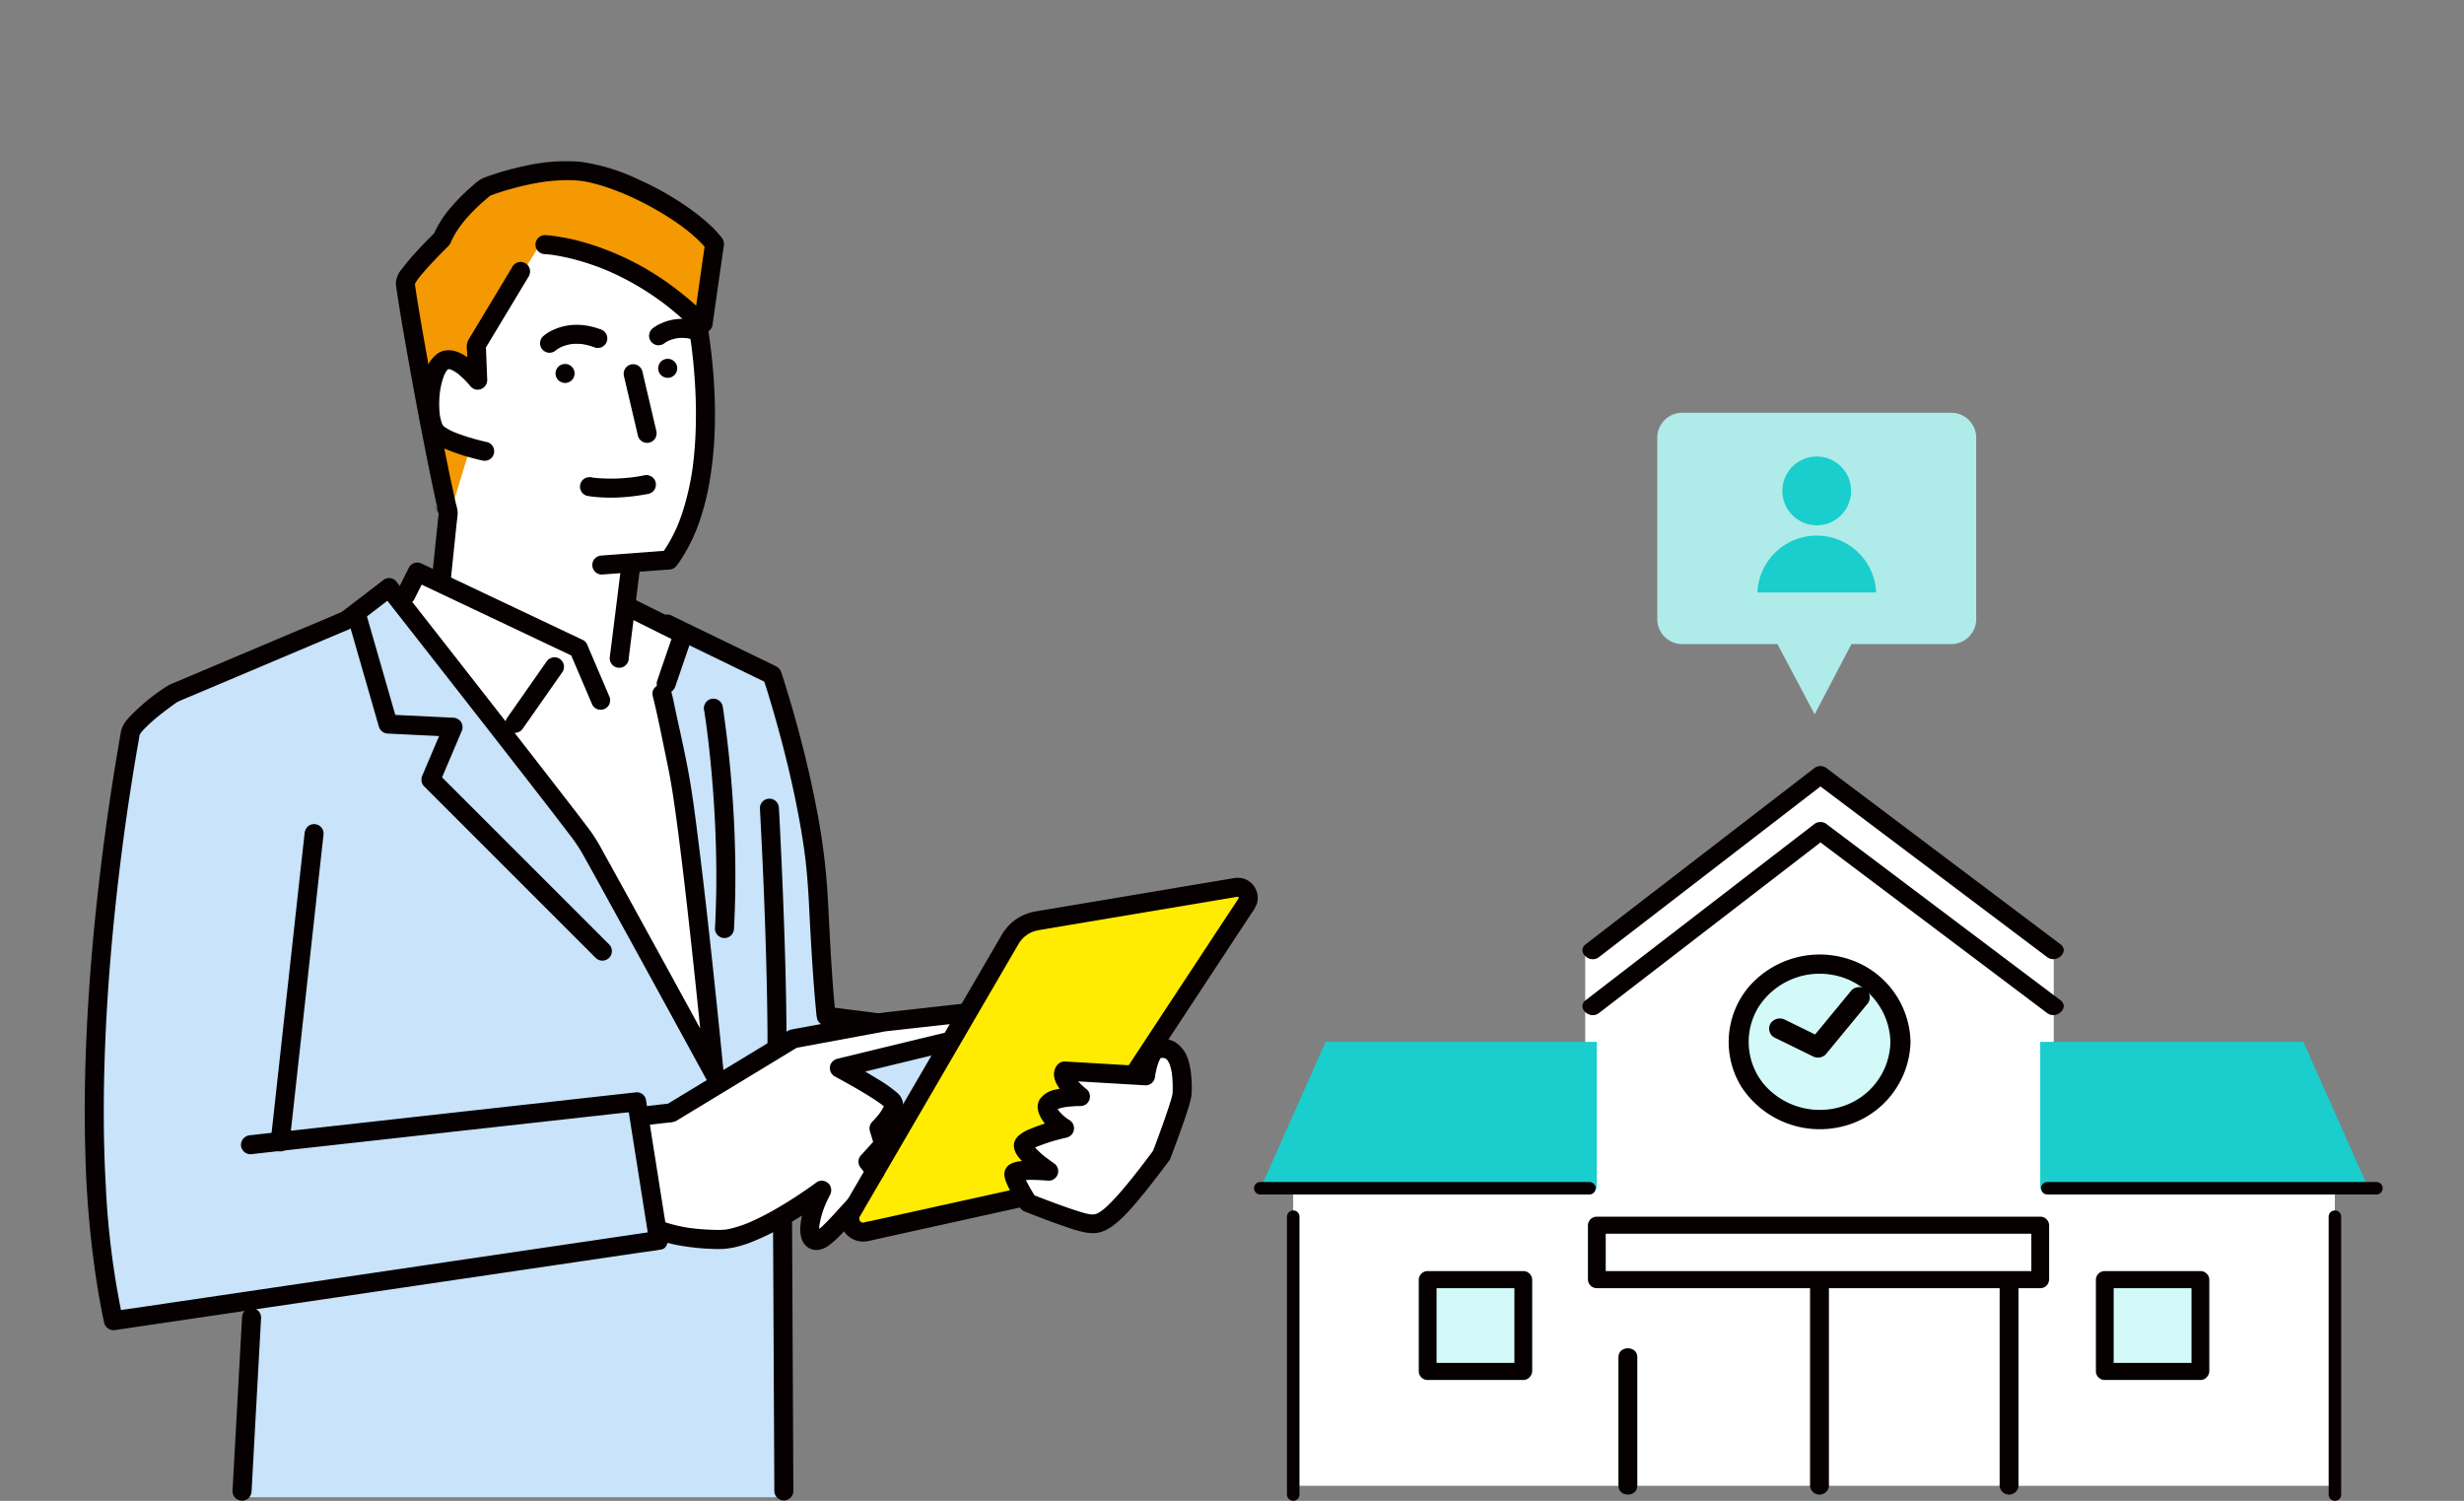 <svg xmlns="http://www.w3.org/2000/svg" xmlns:xlink="http://www.w3.org/1999/xlink" width="394" height="240" viewBox="0 0 394 240">
  <rect x="0" y="0" width="394" height="240" fill="#808080" stroke="none"/>
  <defs>
    <clipPath id="clip-path">
      <rect id="長方形_567" data-name="長方形 567" width="394" height="240" transform="translate(1028 4205)" fill="rgba(168,67,67,0.11)"/>
    </clipPath>
    <clipPath id="clip-path-2">
      <rect id="長方形_394" data-name="長方形 394" width="187.586" height="214.216" fill="none"/>
    </clipPath>
  </defs>
  <g id="flow-step04" transform="translate(-1028 -4205)" clip-path="url(#clip-path)">
    <g id="illust04">
      <g id="グループ_2400" data-name="グループ 2400" transform="translate(0 -16)">
        <g id="グループ_2080" data-name="グループ 2080" transform="translate(1229.521 4343.5)">
          <rect id="長方形_122" data-name="長方形 122" width="166.561" height="53.432" transform="translate(5.264 61.665)" fill="#fff"/>
          <path id="パス_694" data-name="パス 694" d="M-211.571-1662.844h-74.924v-49.913l37.462-27.183,37.462,27.183Z" transform="translate(338.452 1741.364)" fill="#fff"/>
          <g id="グループ_439" data-name="グループ 439" transform="translate(74.895 30.136)">
            <g id="グループ_437" data-name="グループ 437" transform="translate(0 0)">
              <ellipse id="楕円形_35" data-name="楕円形 35" cx="12.948" cy="12.434" rx="12.948" ry="12.434" transform="translate(1.577 1.536)" fill="#d3faf8"/>
              <path id="パス_695" data-name="パス 695" d="M-244.892-1705.454a11.035,11.035,0,0,1-7.448,10.235,11.779,11.779,0,0,1-12.706-3.372,10.629,10.629,0,0,1-.92-12.453,11.605,11.605,0,0,1,11.786-5.126,11.154,11.154,0,0,1,9.287,10.716c.028,1.986,3.246,1.992,3.218,0a14.212,14.212,0,0,0-9.488-13.1,15.02,15.02,0,0,0-16.265,4.178,13.673,13.673,0,0,0-1.316,16.071,14.97,14.97,0,0,0,15.246,6.576,14.283,14.283,0,0,0,11.823-13.725C-241.646-1707.443-244.863-1707.444-244.892-1705.454Z" transform="translate(270.757 1719.423)" fill="#060000"/>
            </g>
            <g id="グループ_438" data-name="グループ 438" transform="translate(6.475 5.213)">
              <path id="パス_696" data-name="パス 696" d="M-265.48-1707.641l6.115,2.993a1.788,1.788,0,0,0,2.068-.255l6.595-8a1.643,1.643,0,0,0,0-2.318,1.77,1.77,0,0,0-2.415,0l-6.593,8,2.068-.256-6.114-2.994a1.79,1.79,0,0,0-2.336.588,1.62,1.62,0,0,0,.612,2.242Z" transform="translate(266.314 1715.699)" fill="#060000"/>
            </g>
          </g>
          <g id="グループ_441" data-name="グループ 441" transform="translate(0 44.106)">
            <path id="パス_697" data-name="パス 697" d="M-311.694-1709.442l-10.451,23.514h53.816v-23.514Z" transform="translate(322.144 1709.442)" fill="#19cecd"/>
          </g>
          <g id="グループ_443" data-name="グループ 443" transform="translate(124.718 44.106)">
            <path id="パス_699" data-name="パス 699" d="M-194.491-1709.442l10.451,23.514h-52.532v-23.514Z" transform="translate(236.572 1709.442)" fill="#19cecd"/>
          </g>
          <g id="グループ_445" data-name="グループ 445" transform="translate(51.517)">
            <path id="パス_702" data-name="パス 702" d="M-284.146-1710.413l31.94-24.607,4.527-3.487h-2.135l32.715,24.631,4.6,3.464c1.511,1.138,3.663-.9,2.134-2.05l-32.714-24.631-4.6-3.462a1.621,1.621,0,0,0-2.135,0l-31.94,24.606-4.525,3.487c-1.516,1.167.633,3.208,2.134,2.05Z" transform="translate(286.797 1740.957)" fill="#060000"/>
          </g>
          <g id="グループ_446" data-name="グループ 446" transform="translate(51.517 8.948)">
            <path id="パス_703" data-name="パス 703" d="M-284.146-1704.019l31.94-24.607,4.527-3.488h-2.135l32.715,24.631,4.6,3.464c1.511,1.137,3.663-.9,2.134-2.05l-32.714-24.631-4.6-3.463a1.625,1.625,0,0,0-2.135,0l-31.94,24.607-4.525,3.487c-1.516,1.167.633,3.206,2.134,2.05Z" transform="translate(286.797 1734.563)" fill="#060000"/>
          </g>
          <g id="グループ_448" data-name="グループ 448" transform="translate(52.393 72.057)">
            <rect id="長方形_123" data-name="長方形 123" width="70.902" height="8.703" transform="translate(1.423 1.365)" fill="#fff"/>
            <g id="グループ_447" data-name="グループ 447">
              <path id="パス_704" data-name="パス 704" d="M-213.872-1680.768h-70.9l1.423,1.365v-8.7l-1.423,1.365h70.9l-1.423-1.365v8.7a1.427,1.427,0,0,0,2.845,0v-8.7a1.415,1.415,0,0,0-1.422-1.366h-70.9a1.416,1.416,0,0,0-1.422,1.366v8.7a1.416,1.416,0,0,0,1.422,1.366h70.9A1.366,1.366,0,1,0-213.872-1680.768Z" transform="translate(286.196 1689.47)" fill="#060000"/>
            </g>
          </g>
          <g id="グループ_449" data-name="グループ 449" transform="translate(57.272 93.104)">
            <path id="パス_705" data-name="パス 705" d="M-282.848-1677.406v20.594c0,1.865,3.018,1.869,3.018,0v-20.594c0-1.864-3.018-1.867-3.018,0Z" transform="translate(282.848 1678.806)" fill="#060000"/>
          </g>
          <g id="グループ_450" data-name="グループ 450" transform="translate(118.226 81.438)">
            <path id="パス_706" data-name="パス 706" d="M-241.026-1681.072v31.668a1.52,1.52,0,1,0,3.018,0v-31.668a1.519,1.519,0,1,0-3.018,0Z" transform="translate(241.026 1682.766)" fill="#060000"/>
          </g>
          <g id="グループ_452" data-name="グループ 452" transform="translate(25.344 80.759)">
            <path id="パス_22187" data-name="パス 22187" d="M0,0H15.292V14.684H0Z" transform="translate(1.423 1.366)" fill="#d3faf8"/>
            <g id="グループ_451" data-name="グループ 451">
              <path id="パス_707" data-name="パス 707" d="M-288.04-1668.567h-15.293l1.422,1.366v-14.684l-1.422,1.365h15.293l-1.422-1.365v14.684a1.426,1.426,0,0,0,2.844,0v-14.684a1.415,1.415,0,0,0-1.421-1.366h-15.293a1.417,1.417,0,0,0-1.423,1.366v14.684a1.417,1.417,0,0,0,1.423,1.366h15.293A1.366,1.366,0,1,0-288.04-1668.567Z" transform="translate(304.755 1683.251)" fill="#060000"/>
            </g>
          </g>
          <g id="グループ_454" data-name="グループ 454" transform="translate(133.618 80.759)">
            <rect id="長方形_125" data-name="長方形 125" width="15.292" height="14.684" transform="translate(1.422 1.366)" fill="#d3faf8"/>
            <g id="グループ_453" data-name="グループ 453">
              <path id="パス_708" data-name="パス 708" d="M-213.751-1668.567h-15.292l1.422,1.366v-14.684l-1.422,1.365h15.292l-1.422-1.365v14.684a1.426,1.426,0,0,0,2.845,0v-14.684a1.415,1.415,0,0,0-1.422-1.366h-15.292a1.416,1.416,0,0,0-1.422,1.366v14.684a1.416,1.416,0,0,0,1.422,1.366h15.292A1.366,1.366,0,1,0-213.751-1668.567Z" transform="translate(230.465 1683.251)" fill="#060000"/>
            </g>
          </g>
          <g id="グループ_455" data-name="グループ 455" transform="translate(87.911 81.488)">
            <path id="パス_709" data-name="パス 709" d="M-261.826-1681.034v31.615a1.52,1.52,0,1,0,3.018,0v-31.615a1.52,1.52,0,1,0-3.018,0Z" transform="translate(261.826 1682.731)" fill="#060000"/>
          </g>
          <path id="パス_2113" data-name="パス 2113" d="M-2296.019,2539.448h52.631" transform="translate(2296.019 -2471.938)" fill="none" stroke="#060000" stroke-linecap="round" stroke-width="2"/>
          <path id="パス_2114" data-name="パス 2114" d="M-2296.019,2539.448h52.631" transform="translate(2421.868 -2471.938)" fill="none" stroke="#060000" stroke-linecap="round" stroke-width="2"/>
          <path id="パス_2146" data-name="パス 2146" d="M5.4,60.98v44.441" transform="translate(-0.131 11.076)" fill="none" stroke="#060000" stroke-linecap="round" stroke-width="2"/>
          <path id="パス_2147" data-name="パス 2147" d="M5.4,60.98v44.441" transform="translate(166.439 11.076)" fill="none" stroke="#060000" stroke-linecap="round" stroke-width="2"/>
        </g>
        <g id="グループ_2081" data-name="グループ 2081" transform="translate(0 5)">
          <path id="合体_31" data-name="合体 31" d="M11049.213-3659H11034a4,4,0,0,1-4-4v-29a4,4,0,0,1,4-4h43a4,4,0,0,1,4,4v29a4,4,0,0,1-4,4h-15.951l-5.879,11.229Z" transform="translate(-9737 7978)" fill="#afebe8"/>
          <circle id="楕円形_74" data-name="楕円形 74" cx="5.5" cy="5.5" r="5.5" transform="translate(1313 4289)" fill="#19cecd"/>
          <path id="前面オブジェクトで型抜き_2" data-name="前面オブジェクトで型抜き 2" d="M18.984,9.088H0a9.5,9.5,0,0,1,16.073-6.44,9.448,9.448,0,0,1,2.911,6.439Z" transform="translate(1309.009 4301.652)" fill="#19cecd"/>
        </g>
      </g>
      <g id="グループ_2638" data-name="グループ 2638" transform="translate(1041.552 4230.758)">
        <g id="グループ_2563" data-name="グループ 2563" transform="translate(0 0.002)" clip-path="url(#clip-path-2)">
          <path id="パス_21155" data-name="パス 21155" d="M565.788,191.023l1.921-25.521,6.86-.823s5.763-8.232,6.037-17.014-1.646-22.228-1.646-22.228-9.6-8.507-17.837-10.7-9.6-2.2-9.6-2.2l-16.191,22.228,4.665,24.7-2.2,9.6s19.209,20.856,27.991,21.954" transform="translate(-481.024 -101.123)" fill="#fff"/>
          <path id="パス_21156" data-name="パス 21156" d="M60.414,669.82l-6.586,5.488s-26.07,10.154-28.265,11.8-6.312,5.488-6.312,5.488-6.037,36.772-6.037,59.549,3.293,34.577,3.293,34.577l21.954-2.47L36.54,815.536h86.716l.549-44.181v-14.27l16.465,2.47L151.8,740.071,130.116,738.7l-.549-22.777-7.958-32.381-14.023-5.958-9.577,4.586-2.486,6.563-5.118-9.87-27.234-5.483Z" transform="translate(-11.874 -601.874)" fill="#c8e3fa"/>
          <path id="パス_21157" data-name="パス 21157" d="M1212.009,1199.456l34.685-8.433L1272.946,1146l-1.591-1.432-33.253,5.569-3.818,2.387-24.98,44.709.318,2.228Z" transform="translate(-1086.633 -1028.461)" fill="#ffec00"/>
          <path id="パス_21158" data-name="パス 21158" d="M551.033,691.974l-3.838-21.75,2.924-9.687-8.956-4.387-3.107,15.536-5.118-9.87-25.771-10.967-1.462,5.483,29.061,36.738,20.471,38.018Z" transform="translate(-454.406 -584.827)" fill="#fff"/>
          <path id="パス_21159" data-name="パス 21159" d="M555.269,446.932l3.062-10.061-5.4-2.187Z" transform="translate(-496.847 -390.589)" fill="#f49902"/>
          <path id="パス_21160" data-name="パス 21160" d="M505.271,55.851s1.021-5.833,3.062-5.687,4.958,2.333,4.958,2.333V48.268s9.186-15.6,9.624-16.04,19.394,2.187,25.81,12.54l2.771-12.978s-7.874-8.457-18.664-10.644a29.306,29.306,0,0,0-18.81,2.333l-6.27,7.145-6.562,7.145Z" transform="translate(-450.348 -18.464)" fill="#f49902"/>
          <path id="パス_21161" data-name="パス 21161" d="M868.935,1372.869s8.232,3.018,13.446,1.646,12.074-6.586,12.074-6.586-2.2,7.409-.549,7.135,6.349-4.006,6.349-4.006l6.823-18.222-7.958-5.488,15.916-3.568,3.567-5.763-27.716,4.665-19.209,11.8-6.311,1.1Z" transform="translate(-777.586 -1202.29)" fill="#fff"/>
          <path id="パス_21162" data-name="パス 21162" d="M1488.019,1406.95l-11.251-.549,2.2,3.568s-5.488.549-5.214,2.2a6.477,6.477,0,0,0,1.647,3.019l-5.763,2.47,3.293,4.939s-4.665-1.1-4.391.275,2.744,3.842,2.744,3.842,7.684,4.665,10.154,3.293,10.428-11.251,10.428-11.251l3.019-11.251s-.549-4.39-2.744-4.665-4.116,4.116-4.116,4.116" transform="translate(-1319.557 -1260.52)" fill="#fff"/>
          <path id="パス_21163" data-name="パス 21163" d="M815.232,233.624c.166.813.3,1.635.422,2.456q.111.731.21,1.464l-.054-.4q.443,3.3.645,6.628a77.669,77.669,0,0,1,.072,8.425c-.082,1.688-.228,3.373-.452,5.048l.054-.4a41.469,41.469,0,0,1-1.772,7.8q-.353,1.038-.778,2.048l.153-.364a24,24,0,0,1-2.738,4.883l1.314-.754-3.649.274-5.77.434-1.333.1a1.622,1.622,0,0,0-1.076.446,1.522,1.522,0,0,0,0,2.152,1.5,1.5,0,0,0,1.076.446l2.988-.225,5.381-.4,1.878-.141c.148-.011.3-.021.443-.033l.061,0a1.63,1.63,0,0,0,.768-.208,2,2,0,0,0,.546-.546l.111-.151q.131-.181.258-.364a27.132,27.132,0,0,0,3.173-6.409,39.366,39.366,0,0,0,1.7-6.836,61.315,61.315,0,0,0,.731-7.378c.088-2.209.069-4.421-.033-6.629q-.131-2.831-.443-5.65-.246-2.241-.6-4.47c-.1-.655-.213-1.309-.341-1.959l-.017-.083a1.522,1.522,0,0,0-2.781-.363,1.677,1.677,0,0,0-.153,1.172" transform="translate(-718.877 -208.194)" fill="#060000"/>
          <path id="パス_21164" data-name="パス 21164" d="M849.608,322.125l.222.945.535,2.282.645,2.749.56,2.387c.09.385.174.772.271,1.155l0,.016a1.522,1.522,0,0,0,2.781.363,1.634,1.634,0,0,0,.154-1.172l-.222-.945-.535-2.282-.645-2.749-.56-2.387c-.09-.385-.174-.772-.271-1.155l0-.016a1.522,1.522,0,0,0-2.781-.363,1.633,1.633,0,0,0-.154,1.172" transform="translate(-763.383 -287.717)" fill="#060000"/>
          <path id="パス_21165" data-name="パス 21165" d="M743.7,322.84a1.571,1.571,0,0,0,1.076-.446,1.522,1.522,0,0,0,0-2.152,1.522,1.522,0,0,0-2.152,0,1.522,1.522,0,0,0,0,2.152,1.581,1.581,0,0,0,1.076.446" transform="translate(-666.896 -287.357)" fill="#060000"/>
          <path id="パス_21166" data-name="パス 21166" d="M905.433,314.754a1.571,1.571,0,0,0,1.076-.446,1.522,1.522,0,0,0,0-2.152,1.522,1.522,0,0,0-2.152,0,1.522,1.522,0,0,0,0,2.152,1.581,1.581,0,0,0,1.076.446" transform="translate(-812.218 -280.091)" fill="#060000"/>
          <path id="パス_21167" data-name="パス 21167" d="M781.924,498.275a17.573,17.573,0,0,0,1.994.232,27.48,27.48,0,0,0,4.281-.051,34.239,34.239,0,0,0,3.62-.511,1.537,1.537,0,0,0,.909-.7,1.521,1.521,0,0,0-.546-2.082l-.363-.153a1.533,1.533,0,0,0-.809,0q-.9.178-1.819.3l.4-.054a27.747,27.747,0,0,1-6.047.178c-.282-.024-.563-.054-.843-.092l.4.054c-.126-.017-.251-.034-.376-.057a1.153,1.153,0,0,0-.607-.027,1.132,1.132,0,0,0-.566.181,1.521,1.521,0,0,0-.546,2.082,1.5,1.5,0,0,0,.909.7" transform="translate(-701.606 -444.748)" fill="#060000"/>
          <path id="パス_21168" data-name="パス 21168" d="M720.2,262.113c.044-.041.092-.078.14-.115l-.308.238a5.932,5.932,0,0,1,1.322-.752l-.363.153a7.31,7.31,0,0,1,1.845-.5l-.4.054a8.246,8.246,0,0,1,2.167.012l-.4-.054a10.323,10.323,0,0,1,2.239.584,1.152,1.152,0,0,0,.607.027,1.133,1.133,0,0,0,.566-.181,1.521,1.521,0,0,0,.546-2.082l-.238-.308a1.519,1.519,0,0,0-.671-.391,11.455,11.455,0,0,0-3-.679,9.422,9.422,0,0,0-2.511.13,8.669,8.669,0,0,0-1.952.622,6.364,6.364,0,0,0-1.014.544,5.877,5.877,0,0,0-.714.543,1.521,1.521,0,0,0,0,2.152,1.53,1.53,0,0,0,1.076.446,1.645,1.645,0,0,0,1.076-.446" transform="translate(-644.808 -231.907)" fill="#060000"/>
          <path id="パス_21169" data-name="パス 21169" d="M892.059,252.55l.016-.012-.308.238a5.24,5.24,0,0,1,1.165-.651l-.363.153a6.745,6.745,0,0,1,1.681-.458l-.4.054a6.9,6.9,0,0,1,1.8,0l-.4-.054a7.644,7.644,0,0,1,1.069.226,1.571,1.571,0,0,0,1.172-.153,1.521,1.521,0,0,0,.546-2.082,1.6,1.6,0,0,0-.909-.7,8.143,8.143,0,0,0-5.793.414,6.022,6.022,0,0,0-.787.411,6.314,6.314,0,0,0-.634.462,1.692,1.692,0,0,0-.446,1.076,1.548,1.548,0,0,0,.446,1.076,1.531,1.531,0,0,0,1.076.446l.4-.054a1.521,1.521,0,0,0,.671-.391" transform="translate(-799.234 -223.543)" fill="#060000"/>
          <path id="パス_21170" data-name="パス 21170" d="M712.008,119.754c.271.011.542.04.811.07q.249.028.5.061l-.4-.054c.915.123,1.824.3,2.724.5a37.8,37.8,0,0,1,3.873,1.113q1.308.451,2.584.99l-.363-.153q1.866.789,3.652,1.752a44.27,44.27,0,0,1,3.883,2.359q1.154.784,2.257,1.638l-.308-.238a47.92,47.92,0,0,1,3.734,3.212,1.584,1.584,0,0,0,1.076.446,1.548,1.548,0,0,0,1.076-.446,1.531,1.531,0,0,0,.446-1.076,1.557,1.557,0,0,0-.446-1.076,48.855,48.855,0,0,0-7.16-5.658,43.437,43.437,0,0,0-6.4-3.421,42.714,42.714,0,0,0-5.733-2.034,32.691,32.691,0,0,0-3.773-.8,18.867,18.867,0,0,0-2.008-.23h-.022a1.522,1.522,0,0,0-1.076,2.6,1.634,1.634,0,0,0,1.076.446" transform="translate(-638.414 -104.871)" fill="#060000"/>
          <path id="パス_21171" data-name="パス 21171" d="M543.68,159.892l-1.322,2.2-2.773,4.606-2.426,4.029c-.179.3-.36.593-.537.892a2.828,2.828,0,0,0-.2,1.656q.093,2.334.187,4.669,0,.053,0,.106l2.6-1.076a13.321,13.321,0,0,0-.995-1.111,12.916,12.916,0,0,0-1.031-.946,9.561,9.561,0,0,0-1.49-1.046,6.839,6.839,0,0,0-.971-.425,4.444,4.444,0,0,0-.994-.2,3.338,3.338,0,0,0-.986.07,1.686,1.686,0,0,0-.289.083,3.781,3.781,0,0,0-.62.281,5.573,5.573,0,0,0-2.1,3.038,15.077,15.077,0,0,0-.727,3.718,16.533,16.533,0,0,0,.118,3.8,7.778,7.778,0,0,0,.327,1.425,7.28,7.28,0,0,0,.378.906,4.4,4.4,0,0,0,.515.755,2.433,2.433,0,0,0,.38.375,8.14,8.14,0,0,0,.854.619,10.918,10.918,0,0,0,1.439.722,30.307,30.307,0,0,0,3.614,1.265c.7.2,1.4.379,2.1.538l.108.024a1.613,1.613,0,0,0,1.172-.153,1.522,1.522,0,0,0,.546-2.082,1.525,1.525,0,0,0-.909-.7,35.773,35.773,0,0,1-3.794-1.049c-.553-.185-1.1-.386-1.638-.612l.364.153a8.792,8.792,0,0,1-1.948-1.061l.308.238a2.53,2.53,0,0,1-.448-.43l.238.308a3.084,3.084,0,0,1-.384-.679l.153.363a7.256,7.256,0,0,1-.46-1.842l.054.4a15.511,15.511,0,0,1,.037-4.067l-.054.4a11.824,11.824,0,0,1,.755-2.976l-.153.363a5.148,5.148,0,0,1,.635-1.132l-.238.308a2.58,2.58,0,0,1,.43-.445l-.308.238a1.781,1.781,0,0,1,.377-.223l-.363.153a1.721,1.721,0,0,1,.423-.115l-.4.054a2.056,2.056,0,0,1,.514,0l-.4-.054a3.1,3.1,0,0,1,.773.218l-.364-.153a6.307,6.307,0,0,1,1.381.84l-.308-.238a13.667,13.667,0,0,1,2.093,2.052c.046.055.091.109.135.165l.308.238.363.153a1.511,1.511,0,0,0,.991-.077,1.543,1.543,0,0,0,.935-1.391q-.038-.947-.076-1.894-.061-1.517-.121-3.034l-.028-.693-.208.768.7-1.171,1.692-2.811,2.047-3.4,1.769-2.938c.286-.475.579-.946.858-1.426l.012-.019a1.57,1.57,0,0,0,.153-1.173,1.522,1.522,0,0,0-1.872-1.063,1.606,1.606,0,0,0-.909.7" transform="translate(-475.296 -142.992)" fill="#060000"/>
          <path id="パス_21172" data-name="パス 21172" d="M499.224,66.555l.494-4.742.364-3.5c.069-.664.167-1.332.208-2a5.289,5.289,0,0,0-.258-1.407q-.214-.942-.419-1.886-.457-2.1-.885-4.2-.961-4.693-1.843-9.4-.869-4.6-1.687-9.2c-.433-2.439-.858-4.88-1.258-7.325-.133-.812-.263-1.624-.382-2.437q-.031-.215-.062-.43c0-.032-.009-.065-.013-.1-.032-.224.049.374.038.287-.007-.06-.016-.12-.023-.179-.02-.16-.044-.322-.052-.484,0-.023,0-.046,0-.069-.029-.22-.067.32-.042.266a.982.982,0,0,0,.051-.171c.05-.2-.18.373-.1.229.024-.041.042-.087.064-.129a5.52,5.52,0,0,1,.33-.539c.062-.092.127-.182.192-.272l.113-.153c.04-.053.224-.293.036-.049s-.017.023.026-.031l.133-.166q.149-.184.3-.364.3-.355.606-.7.641-.726,1.308-1.428,1.032-1.094,2.1-2.152a2.456,2.456,0,0,0,.69-.966c.077-.2.219-.5-.03.047a13.735,13.735,0,0,1,1.2-2.117c.179-.262.367-.517.557-.771.141-.188-.232.293-.033.042.056-.071.112-.142.169-.212q.192-.238.39-.471c.584-.687,1.207-1.34,1.857-1.965.787-.757,1.615-1.47,2.47-2.15l-.671.391a36.577,36.577,0,0,1,3.682-1.207c1.238-.347,2.489-.644,3.753-.881q.534-.1,1.072-.185.228-.036.456-.069c.092-.013.184-.024.276-.039-.494.081-.048.008.058-.005.75-.091,1.5-.157,2.257-.19.724-.032,1.45-.033,2.174,0q.537.028,1.071.086l.231.027c.337.038-.372-.057-.038-.005.212.033.423.066.634.106a27.843,27.843,0,0,1,4.29,1.238q.519.188,1.033.39.283.111.565.227l.282.117-.081-.034.188.081q1.089.468,2.153.991a49,49,0,0,1,4.29,2.373q1.076.668,2.112,1.4.494.349.977.714c.072.055.143.113.217.166-.383-.274-.033-.024.046.039q.242.191.48.388c.552.455,1.087.931,1.6,1.434q.348.344.676.706.167.185.327.375c.089.105.454.571.1.116l-.153-1.172-.612,4.285-.977,6.84-.226,1.584a1.674,1.674,0,0,0,.153,1.172,1.522,1.522,0,0,0,2.781-.363l1.272-8.9q.267-1.865.533-3.731l.01-.074a1.645,1.645,0,0,0-.194-1.227,5.959,5.959,0,0,0-.45-.573,16.056,16.056,0,0,0-1.2-1.3,30.854,30.854,0,0,0-3.438-2.833,46.616,46.616,0,0,0-8.28-4.747A31.218,31.218,0,0,0,519.922.116a29.206,29.206,0,0,0-9.076.7,44.449,44.449,0,0,0-5.892,1.676c-.171.062-.342.125-.512.191l-.08.031a6.064,6.064,0,0,0-1.541,1.1,29.388,29.388,0,0,0-3.485,3.437,16.774,16.774,0,0,0-2.944,4.6c-.024.062-.05.124-.07.188l.391-.671q-1.578,1.537-3.068,3.164a34.54,34.54,0,0,0-2.234,2.661,3.967,3.967,0,0,0-1.011,2.28,10.8,10.8,0,0,0,.149,1.258c.08.579.169,1.158.26,1.735.292,1.851.607,3.7.927,5.545q1.352,7.8,2.857,15.568.752,3.887,1.557,7.763.363,1.734.745,3.463.176.794.359,1.587a1.254,1.254,0,0,0,.042.181c-1.141-2.793-.015-.431-.041-.34,0,.012,0,.025,0,.037-.011.058-.013.12-.019.179l-1.022,9.809-.03.287a1.526,1.526,0,0,0,1.522,1.522,1.564,1.564,0,0,0,1.522-1.522" transform="translate(-440.654 -0.002)" fill="#060000"/>
          <path id="パス_21173" data-name="パス 21173" d="M829.256,627.642l-.181,1.448-.431,3.449-.523,4.182-.452,3.614c-.073.584-.158,1.168-.219,1.753,0,.008,0,.017,0,.025a1.693,1.693,0,0,0,.446,1.076,1.522,1.522,0,0,0,2.152,0l.238-.308a1.515,1.515,0,0,0,.208-.768l.181-1.448.431-3.449.523-4.182.452-3.615c.073-.584.158-1.168.219-1.753,0-.008,0-.017,0-.025a1.693,1.693,0,0,0-.446-1.076,1.522,1.522,0,0,0-2.152,0l-.238.308a1.514,1.514,0,0,0-.208.768" transform="translate(-743.51 -562.606)" fill="#060000"/>
          <path id="パス_21174" data-name="パス 21174" d="M525.394,654.058l-1.282-3-1.938-4.535c-.207-.485-.356-1.038-.87-1.3-.113-.058-.229-.109-.344-.163l-2.264-1.073-3.817-1.808-4.71-2.231-4.929-2.335-4.507-2.135-3.437-1.628-1.695-.8-.074-.035a1.6,1.6,0,0,0-1.173-.154,1.517,1.517,0,0,0-.909.7l-1.584,3.168-.225.45a1.618,1.618,0,0,0-.153,1.173,1.551,1.551,0,0,0,.7.909,1.535,1.535,0,0,0,1.173.153,1.516,1.516,0,0,0,.909-.7l1.584-3.168.225-.45-2.082.546.692.328,1.873.887,2.78,1.317,3.379,1.6,3.7,1.753,3.75,1.776,3.483,1.65,2.955,1.4,2.117,1c.335.159.668.322,1,.476l.044.021-.546-.546,1.2,2.809,1.905,4.459.437,1.024a1.52,1.52,0,0,0,.909.7,1.555,1.555,0,0,0,1.172-.153,1.535,1.535,0,0,0,.7-.909l.054-.4a1.514,1.514,0,0,0-.208-.768" transform="translate(-441.581 -568.61)" fill="#060000"/>
          <path id="パス_21175" data-name="パス 21175" d="M665.868,793.469l.633-.9,1.511-2.159,1.827-2.61,1.58-2.257c.256-.366.52-.728.769-1.1l.011-.016a1.133,1.133,0,0,0,.181-.566,1.153,1.153,0,0,0-.027-.607,1.551,1.551,0,0,0-.7-.909,1.536,1.536,0,0,0-1.172-.154l-.363.154a1.528,1.528,0,0,0-.546.546l-.633.9-1.511,2.159-1.827,2.61-1.58,2.257c-.256.366-.52.728-.769,1.1l-.011.016a1.133,1.133,0,0,0-.18.566,1.153,1.153,0,0,0,.027.607,1.522,1.522,0,0,0,1.872,1.063l.363-.153a1.527,1.527,0,0,0,.546-.546" transform="translate(-595.774 -702.792)" fill="#060000"/>
          <path id="パス_21176" data-name="パス 21176" d="M90.83,676.181c.878,3.519,1.557,7.1,2.3,10.644.367,1.749.675,3.505.944,5.272q.234,1.54.445,3.083.06.431.118.863c.008.06.064.473.032.239-.028-.209.037.278.048.357q.119.895.234,1.79c.685,5.323,1.3,10.656,1.883,15.99q.809,7.344,1.556,14.7.254,2.49.5,4.981c.079.795.113,1.609.237,2.4.006.036.007.072.011.108l2.835-.768-2.347-4.295q-2.751-5.033-5.506-10.065-3.178-5.8-6.365-11.6-2.453-4.462-4.922-8.915a28.161,28.161,0,0,0-1.964-3.214c-1.594-2.134-3.232-4.235-4.862-6.341q-3.692-4.771-7.4-9.526-4.074-5.226-8.156-10.444-3.45-4.412-6.9-8.82L49.9,657.956l-.168-.215a1.515,1.515,0,0,0-1.844-.238l-4.262,3.267-2.26,1.733a2.015,2.015,0,0,1-.456.283c-2.93,1.287-5.9,2.494-8.847,3.74L18.8,672.134,14.377,674a7.821,7.821,0,0,0-1.627.842A32.1,32.1,0,0,0,7,679.671a5.871,5.871,0,0,0-1.011,1.5,3.185,3.185,0,0,0-.234.932c0,.017.087-.554.039-.3s-.083.5-.126.747c-.489,2.839-.961,5.681-1.395,8.529Q3.066,699,2.166,706.963c-.754,6.679-1.339,13.378-1.714,20.09-.414,7.42-.574,14.859-.352,22.288a161.5,161.5,0,0,0,2.056,22.091q.427,2.524.969,5.027A1.561,1.561,0,0,0,5,777.522l2.325-.343,6.328-.934,9.41-1.388,11.433-1.686,12.522-1.847,12.641-1.865,11.84-1.747,9.958-1.469,7.163-1.057c1.129-.166,2.277-.285,3.4-.5.049-.009.1-.014.147-.022.875-.129,1.178-1.145,1.063-1.872L92.043,755.3l-1.884-11.931-.432-2.733a1.515,1.515,0,0,0-1.467-1.117l-6.15.683-14.767,1.641-17.8,1.979L34.1,745.543c-2.5.278-5,.543-7.5.833l-.1.012a1.567,1.567,0,0,0-1.522,1.522,1.531,1.531,0,0,0,1.522,1.522l6.15-.684,14.767-1.641,17.8-1.979,15.441-1.716,5.076-.564c.8-.089,1.631-.125,2.424-.269.034-.006.069-.008.1-.011l-1.467-1.117,1.182,7.487,1.884,11.93.432,2.734,1.063-1.872-2.325.343-6.329.934-9.41,1.388L61.857,766.08l-12.522,1.847L36.7,769.792l-11.84,1.747L14.9,773.008l-7.163,1.057c-1.129.167-2.276.29-3.4.5-.049.009-.1.014-.147.022l1.872,1.063a132.549,132.549,0,0,1-2.693-21.086c-.416-7.381-.405-14.784-.123-22.17.265-6.933.773-13.857,1.467-20.76q.456-4.535,1.018-9.059.125-1.007.255-2.013.065-.5.132-1.008.033-.248.066-.5c.017-.127.073-.545.027-.207q.249-1.852.516-3.7.754-5.236,1.647-10.451c.119-.693.248-1.385.356-2.08l.013-.086c.02-.137.041-.275.056-.413s-.069.492-.038.311c.066-.389.042.078-.036.037a4.934,4.934,0,0,1,.312-.507c.07-.169-.2.232-.071.089.043-.048.082-.1.123-.15.1-.119.2-.235.309-.349a25.557,25.557,0,0,1,2.921-2.6l.336-.264c.174-.137-.2.153-.027.02l.183-.14q.36-.275.725-.544.5-.367,1-.725a2.6,2.6,0,0,1,.478-.283c1.016-.448,2.046-.865,3.068-1.3l12.428-5.254,10.907-4.611a6.758,6.758,0,0,0,1.569-.781l5.127-3.931,1.313-1.006-1.844-.238,2.542,3.243q3.146,4.015,6.29,8.033,4,5.115,8,10.234,3.9,4.992,7.78,9.994.836,1.077,1.671,2.156l.364.471.192.249.081.106-.05-.064.722.936q1.173,1.522,2.338,3.051a25.662,25.662,0,0,1,1.988,2.918c1.429,2.534,2.827,5.085,4.23,7.633q3.121,5.668,6.227,11.343,2.965,5.41,5.924,10.823,1.657,3.031,3.313,6.063l.159.291c.69,1.264,2.984.764,2.835-.768q-.3-3.044-.607-6.087-.72-7.1-1.491-14.2c-.589-5.408-1.2-10.813-1.878-16.211-.523-4.162-1.023-8.347-1.811-12.469-.57-2.985-1.241-5.954-1.886-8.924-.235-1.081-.429-2.188-.727-3.254-.008-.03-.014-.06-.022-.091-.474-1.9-3.409-1.095-2.934.809" transform="translate(-0.001 -590.616)" fill="#060000"/>
          <path id="パス_21177" data-name="パス 21177" d="M841.533,690.2l.881.439,2.117,1.054,2.563,1.276,2.217,1.1c.361.179.719.365,1.083.539l.015.007-.7-1.718-.916,2.671-1.461,4.261-.337.982a1.522,1.522,0,0,0,2.235,1.718,1.678,1.678,0,0,0,.7-.909l.916-2.671,1.461-4.261.337-.982.054-.4a1.146,1.146,0,0,0-.131-.586,1.429,1.429,0,0,0-.623-.728l-.881-.439-2.117-1.054-2.562-1.276-2.217-1.1c-.361-.18-.721-.361-1.083-.539l-.015-.007a1.62,1.62,0,0,0-1.173-.153,1.552,1.552,0,0,0-.909.7,1.536,1.536,0,0,0-.153,1.173,1.514,1.514,0,0,0,.7.909" transform="translate(-755.487 -617.644)" fill="#060000"/>
          <path id="パス_21178" data-name="パス 21178" d="M298.394,1046.72l-.145,1.319-.4,3.59-.584,5.309-.713,6.478-.778,7.07-.788,7.16-.735,6.676-.619,5.624-.448,4.071c-.07.638-.151,1.275-.211,1.914,0,.028-.006.055-.009.083a1.52,1.52,0,0,0,.446,1.076,1.522,1.522,0,0,0,2.152,0,1.751,1.751,0,0,0,.446-1.076l.145-1.319.4-3.59.585-5.309.713-6.478.778-7.07.788-7.161.735-6.676.619-5.624.448-4.071c.07-.638.151-1.275.211-1.914,0-.028.006-.055.009-.083a1.52,1.52,0,0,0-.446-1.076,1.522,1.522,0,0,0-2.152,0,1.752,1.752,0,0,0-.446,1.076" transform="translate(-263.245 -939.173)" fill="#060000"/>
          <path id="パス_21179" data-name="パス 21179" d="M862.7,1347.543l4.567-.523a3.038,3.038,0,0,0,1.121-.25c.052-.028.1-.061.151-.092l.927-.562,3.76-2.282,5.094-3.092,5.061-3.072,3.583-2.174c.271-.164.544-.324.812-.492.24-.151-.234.1-.273.1a1.453,1.453,0,0,0,.283-.053l4.1-.761,5.959-1.107,3.887-.722.2-.037-.4.054,4.366-.489,6.924-.776,1.588-.178a1.653,1.653,0,0,0,1.076-.446,1.522,1.522,0,0,0,0-2.152A1.471,1.471,0,0,0,914.4,1328l-4.172.467-6.847.767c-.956.107-1.911.2-2.858.373l-5.711,1.061-6.536,1.214c-.511.095-1.026.177-1.534.285a2.633,2.633,0,0,0-.792.388l-3.789,2.3-6,3.64-5.84,3.545-3.318,2.013-.158.1.768-.208-4.3.492-.621.071a1.657,1.657,0,0,0-1.076.446,1.522,1.522,0,0,0,0,2.152,1.469,1.469,0,0,0,1.076.446" transform="translate(-773.822 -1193.28)" fill="#060000"/>
          <path id="パス_21180" data-name="パス 21180" d="M415.562,709.2l1.638,5.691,2.591,9,.593,2.059a1.565,1.565,0,0,0,1.467,1.117l3.511.171,5.6.273,1.293.063-1.314-2.289-1.2,2.822-1.912,4.506-.444,1.046a1.732,1.732,0,0,0-.181.97,1.491,1.491,0,0,0,.418.874l.731.731,1.991,1.991,2.945,2.945,3.611,3.611,3.938,3.938,3.975,3.975,3.707,3.707,3.134,3.134,2.255,2.255c.358.358.71.721,1.073,1.073l.045.045a1.522,1.522,0,1,0,2.152-2.152l-.731-.731-1.991-1.991-2.945-2.945-3.611-3.611-3.938-3.938-3.975-3.975-3.707-3.707-3.134-3.134-2.255-2.255c-.357-.357-.708-.724-1.073-1.073l-.045-.045.238,1.844,1.2-2.822,1.912-4.507.444-1.046a1.605,1.605,0,0,0,0-1.536,1.557,1.557,0,0,0-1.314-.754l-3.511-.171-5.6-.273-1.293-.063,1.467,1.117-1.638-5.691-2.591-9-.593-2.059a1.522,1.522,0,1,0-2.934.809" transform="translate(-373.356 -635.521)" fill="#060000"/>
          <path id="パス_21181" data-name="パス 21181" d="M975.956,849.36c.089.534.166,1.069.242,1.6q.071.5.137.994l-.054-.4q.268,2,.486,4,.3,2.73.519,5.469.266,3.3.42,6.609.173,3.751.192,7.507.017,4.024-.167,8.045-.025.522-.053,1.044a1.522,1.522,0,0,0,3.043,0c.192-3.517.253-7.04.208-10.561q-.061-4.743-.37-9.479-.248-3.857-.649-7.7-.3-2.841-.686-5.671c-.1-.744-.189-1.5-.329-2.236l0-.028a1.526,1.526,0,0,0-.7-.909,1.522,1.522,0,0,0-2.082.546l-.153.363a1.531,1.531,0,0,0,0,.809" transform="translate(-876.907 -761.47)" fill="#060000"/>
          <path id="パス_21182" data-name="パス 21182" d="M904.275,717.912l5.671,2.75,9.025,4.376,2.052,1-.7-.909c.67,1.984,1.264,4,1.842,6.007,1.345,4.685,2.529,9.42,3.49,14.2q.413,2.054.766,4.12.179,1.056.34,2.115.077.5.148,1.009.036.252.07.5c0,.017,0,.034.007.051q.034.253-.013-.1a1.041,1.041,0,0,0,.04.3c.38,2.91.57,5.821.718,8.75.226,4.467.47,8.935.83,13.394.076.938.156,1.875.255,2.811a8.249,8.249,0,0,0,.169,1.379.247.247,0,0,1,.005.034,1.384,1.384,0,0,0,.545.79,1.693,1.693,0,0,0,.922.327l7.183.91,1.021.129a1.514,1.514,0,0,0,1.076-.446,1.521,1.521,0,0,0,0-2.152,1.783,1.783,0,0,0-1.076-.446l-7.183-.91-1.021-.129,1.467,1.117c0-.028-.006-.057-.012-.085a2.474,2.474,0,0,1,.039.288c-.007-.056-.014-.111-.02-.167-.05-.419-.093-.838-.134-1.258-.2-2.07-.347-4.146-.485-6.221-.276-4.157-.435-8.32-.7-12.478A104.99,104.99,0,0,0,928.88,746c-.742-3.9-1.643-7.762-2.655-11.6q-1.06-4.013-2.29-7.979-.288-.924-.589-1.844c-.029-.088-.056-.176-.087-.263a1.689,1.689,0,0,0-.9-1L917.8,721.1l-7.038-3.413L906.05,715.4l-.239-.116a1.522,1.522,0,1,0-1.536,2.628" transform="translate(-811.886 -642.562)" fill="#060000"/>
          <path id="パス_21183" data-name="パス 21183" d="M1064.236,1006.559q.064,1.14.122,2.281.156,3.016.293,6.032.2,4.284.354,8.57.182,4.931.3,9.864c.08,3.325.137,6.65.149,9.976q0,.6,0,1.2a1.522,1.522,0,1,0,3.043,0c0-3.312-.048-6.624-.122-9.935s-.174-6.648-.293-9.971q-.157-4.4-.354-8.791-.142-3.193-.3-6.384c-.048-.934-.089-1.868-.148-2.8,0-.013,0-.026,0-.038a1.607,1.607,0,0,0-.446-1.076,1.522,1.522,0,0,0-2.152,0,1.52,1.52,0,0,0-.446,1.076" transform="translate(-956.279 -903.086)" fill="#060000"/>
          <path id="パス_21184" data-name="パス 21184" d="M1084.938,1661.968q0,.575.006,1.149.008,1.55.016,3.1.011,2.307.022,4.614.014,2.8.027,5.591.015,3.083.03,6.166t.03,6.182q.014,2.9.029,5.8.012,2.435.024,4.871.009,1.763.017,3.527c0,.553,0,1.107.008,1.66,0,.024,0,.048,0,.073a1.522,1.522,0,0,0,3.043,0q0-.575-.006-1.149-.008-1.55-.015-3.1-.011-2.307-.023-4.614-.014-2.8-.027-5.591-.015-3.083-.03-6.166t-.03-6.182q-.014-2.9-.028-5.8-.012-2.436-.024-4.871l-.017-3.527c0-.553,0-1.107-.008-1.66,0-.024,0-.048,0-.073a1.522,1.522,0,1,0-3.043,0" transform="translate(-974.882 -1492.011)" fill="#060000"/>
          <path id="パス_21185" data-name="パス 21185" d="M234.422,1809.588q-.02.372-.041.745l-.111,2.026-.163,2.974-.2,3.651-.219,4-.221,4.024q-.1,1.876-.206,3.752l-.174,3.182-.125,2.28c-.02.36-.043.721-.059,1.081,0,.016,0,.031,0,.047a1.522,1.522,0,0,0,2.6,1.076,1.656,1.656,0,0,0,.446-1.076l.041-.745.111-2.026.163-2.974.2-3.651.219-4,.221-4.024.206-3.752.174-3.182.125-2.28c.02-.36.043-.721.059-1.081,0-.016,0-.031,0-.047a1.522,1.522,0,0,0-2.6-1.076,1.657,1.657,0,0,0-.446,1.076" transform="translate(-209.273 -1624.657)" fill="#060000"/>
          <path id="パス_21186" data-name="パス 21186" d="M1476.661,1392.914c0,.055-.008.109-.015.163q.027-.2.054-.4a10.873,10.873,0,0,1-.419,1.654c-.247.813-.519,1.619-.8,2.422-.54,1.56-1.108,3.11-1.689,4.655q-.189.5-.38,1l.153-.364q-1.081,1.453-2.186,2.887l.238-.308c-1,1.292-2.015,2.573-3.081,3.811a31.991,31.991,0,0,1-2.246,2.4c-.314.3-.638.583-.98.847l.308-.238a5.8,5.8,0,0,1-1.253.766l.364-.153a3.2,3.2,0,0,1-.81.227l.4-.055a3.826,3.826,0,0,1-.882,0c-.088-.009-.176-.019-.264-.03l.4.054a11.325,11.325,0,0,1-1.749-.435c-.809-.246-1.61-.52-2.408-.8-1.514-.535-3.016-1.1-4.512-1.686q-.474-.185-.946-.373l.909.7c-.542-.843-1.055-1.71-1.52-2.6-.175-.334-.343-.672-.49-1.019l.153.363a3.37,3.37,0,0,1-.265-.834q.027.2.054.4a.623.623,0,0,1-.005-.156l-.054.4a.3.3,0,0,1,.018-.065l-.153.363a.341.341,0,0,1,.041-.069l-.238.308a.5.5,0,0,1,.08-.078l-.308.238a.921.921,0,0,1,.2-.112l-.364.153a3.136,3.136,0,0,1,.783-.185l-.4.054a14.672,14.672,0,0,1,2.225-.081c.621.013,1.241.045,1.86.091.124.009.248.019.371.03l.4-.054a1.143,1.143,0,0,0,.517-.272,1.451,1.451,0,0,0,.545-.79,1.809,1.809,0,0,0,0-.809,1.592,1.592,0,0,0-.7-.909c-.391-.269-.773-.555-1.149-.845l.308.238a13.451,13.451,0,0,1-2.474-2.287l.238.308a2.76,2.76,0,0,1-.351-.567l.153.363a1.106,1.106,0,0,1-.08-.274c.018.135.036.27.054.4a.567.567,0,0,1,0-.141l-.054.4a.472.472,0,0,1,.033-.116l-.153.363a.769.769,0,0,1,.09-.149l-.238.308a1.56,1.56,0,0,1,.279-.268l-.308.238a5.968,5.968,0,0,1,1.32-.708l-.364.153a30.375,30.375,0,0,1,4.492-1.406c.126-.031.252-.062.379-.092l.363-.153.308-.238a1.5,1.5,0,0,0,.418-.874,1.451,1.451,0,0,0-.1-.788,1.515,1.515,0,0,0-.622-.728,7.982,7.982,0,0,1-.759-.531l.308.238a7.583,7.583,0,0,1-1.341-1.3l.238.308a3.973,3.973,0,0,1-.523-.871l.153.364a2.57,2.57,0,0,1-.168-.595l.055.4a.842.842,0,0,1,0-.211l-.054.4a.784.784,0,0,1,.052-.193l-.153.363a.921.921,0,0,1,.112-.19l-.238.308a1.321,1.321,0,0,1,.234-.228l-.308.238a2.566,2.566,0,0,1,.549-.306l-.363.153a7.934,7.934,0,0,1,2-.481l-.4.055a19.279,19.279,0,0,1,2.227-.164l.156,0a1.6,1.6,0,0,0,.768-.208,1.508,1.508,0,0,0,.623-.728,1.454,1.454,0,0,0,.1-.788,1.386,1.386,0,0,0-.419-.874,13.249,13.249,0,0,1-1.44-1.326c-.2-.215-.4-.438-.579-.673l.238.308a4.3,4.3,0,0,1-.557-.908l.153.363a1.854,1.854,0,0,1-.134-.463l.054.4a1.157,1.157,0,0,1,0-.274l-.054.4a.9.9,0,0,1,.057-.218l-.153.363a.9.9,0,0,1,.106-.183l-.238.308.012-.016-1.076.446,1.286.076,3.089.182,3.738.22,3.233.19c.525.031,1.049.071,1.574.093h.023a1.524,1.524,0,0,0,1.076-.446l.238-.308a1.514,1.514,0,0,0,.208-.768c0-.009,0-.018,0-.026l-.054.4a13.017,13.017,0,0,1,.441-2.036,8.357,8.357,0,0,1,.282-.8l-.153.364a4.089,4.089,0,0,1,.5-.907l-.238.308a1.928,1.928,0,0,1,.328-.335l-.308.238a1.242,1.242,0,0,1,.263-.155l-.363.153a1.462,1.462,0,0,1,.357-.083l-.4.054a3.45,3.45,0,0,1,.906-.012l-.4-.054a2.472,2.472,0,0,1,.621.166l-.363-.154a2.353,2.353,0,0,1,.516.3l-.308-.238a2.747,2.747,0,0,1,.481.488l-.238-.308a4.028,4.028,0,0,1,.5.882l-.153-.364a8.066,8.066,0,0,1,.511,2.026q-.027-.2-.054-.4a19.584,19.584,0,0,1,.121,3.276,1.522,1.522,0,0,0,2.6,1.076,1.628,1.628,0,0,0,.446-1.076,20.8,20.8,0,0,0-.073-2.874,11.593,11.593,0,0,0-.442-2.368,5.089,5.089,0,0,0-2.063-2.889,3.462,3.462,0,0,0-1.185-.46,4.66,4.66,0,0,0-1.212-.082c-.256.022-.514.054-.767.1a2.4,2.4,0,0,0-.643.25,2.948,2.948,0,0,0-.563.416,2,2,0,0,0-.24.255,5.673,5.673,0,0,0-.447.612,7.42,7.42,0,0,0-.517,1.115,11.731,11.731,0,0,0-.668,2.68c-.021.151-.042.3-.061.453l1.521-1.522-2.273-.134-4.824-.284-4.471-.263-1.2-.07c-.06,0-.119-.009-.179-.01a1.606,1.606,0,0,0-1.371.834,2.373,2.373,0,0,0-.24.552,2.092,2.092,0,0,0-.083.826,3.058,3.058,0,0,0,.188.867,5.312,5.312,0,0,0,.413.849,9.313,9.313,0,0,0,1.029,1.311,13.928,13.928,0,0,0,1.438,1.347l.089.071,1.076-2.6c-.411,0-.823.022-1.232.05a15.863,15.863,0,0,0-2.784.4,3.861,3.861,0,0,0-2.543,1.605c-.769,1.418.135,3,1.089,4.076a10.147,10.147,0,0,0,1.532,1.345,7.531,7.531,0,0,0,.633.435q.182-1.391.364-2.781c-.6.139-1.2.3-1.788.463a27.583,27.583,0,0,0-3.591,1.249,6.528,6.528,0,0,0-1.491.89,2.527,2.527,0,0,0-.552.63,2.02,2.02,0,0,0-.224.518,2.088,2.088,0,0,0-.067.473.846.846,0,0,0,0,.1,2.854,2.854,0,0,0,.388,1.256,5.955,5.955,0,0,0,.651.879,11.447,11.447,0,0,0,1.285,1.254,28.678,28.678,0,0,0,2.447,1.891l.04.028.768-2.835c-.533-.048-1.069-.079-1.6-.1a16.984,16.984,0,0,0-2.83.058,4.4,4.4,0,0,0-1.69.452,1.889,1.889,0,0,0-.909,2.2,2.947,2.947,0,0,0,.158.533c.128.338.272.671.427,1,.235.5.5.98.769,1.458.339.6.684,1.2,1.067,1.77a1.617,1.617,0,0,0,.728.623l.183.077.01,0,.052.02.217.086q.413.164.827.324,1.349.525,2.705,1.027c1.051.389,2.107.768,3.172,1.118a17.967,17.967,0,0,0,2.465.689,7.148,7.148,0,0,0,1.372.135,4.432,4.432,0,0,0,1.339-.222,6.147,6.147,0,0,0,1.478-.741,14.044,14.044,0,0,0,1.746-1.442c.672-.644,1.3-1.331,1.911-2.032.865-.992,1.695-2.015,2.51-3.049q.867-1.1,1.715-2.216.418-.548.833-1.1l.436-.582c.071-.1.145-.19.215-.288a1.78,1.78,0,0,0,.188-.411c.15-.387.3-.777.441-1.166q.486-1.3.957-2.6c.362-1,.718-2.011,1.054-3.025.266-.8.534-1.61.73-2.434a5.7,5.7,0,0,0,.17-1.075,1.522,1.522,0,0,0-2.6-1.076,1.634,1.634,0,0,0-.446,1.076" transform="translate(-1302.71 -1243.814)" fill="#060000"/>
          <path id="パス_21187" data-name="パス 21187" d="M1219.026,1179.532l-4.843,1.07-9.961,2.2-8.35,1.845c-.474.1-.968.18-1.434.317.481-.141.35-.038.15-.031-.055,0-.109,0-.164,0-.22-.008-.185-.111.088.019a1.94,1.94,0,0,0-.37-.107c.359.076.252.124.124.042a1.98,1.98,0,0,0-.223-.139c.308.142.216.189.106.074-.043-.045-.09-.085-.132-.131s-.2-.233-.023-.017.024.021-.007-.029a1.386,1.386,0,0,0-.106-.2c.012.013.132.376.068.158-.021-.072-.046-.141-.064-.214-.043-.178.024-.25,0,.109a2.082,2.082,0,0,0,0-.38c.049.313-.055.3-.006.1.012-.052.026-.1.042-.154l.025-.077q.084-.221-.057.135c-.009.008.086-.161.08-.15l0,0,.039-.067c.6-1.037,1.2-2.069,1.807-3.1l3.858-6.626,5.041-8.656,5.355-9.2,4.8-8.244,3.379-5.8.884-1.518.195-.334.027-.047c.048-.082.1-.163.149-.243s.107-.155.159-.234c.088-.133.11-.031-.069.082a2.176,2.176,0,0,0,.3-.356q.189-.205.4-.393c.069-.062.141-.121.211-.182.195-.17-.062.061-.089.066.113-.02.279-.2.382-.264q.216-.137.442-.256.1-.054.208-.1.084-.04.169-.077-.309.128-.148.064a7.347,7.347,0,0,1,1.233-.341l.378-.063,2.224-.374,8.49-1.426,10.411-1.748,8.188-1.375,1.935-.325.173-.029.032-.005h0c-.441.091-.208.039-.077.03.265-.019-.363-.094-.1-.019a1.08,1.08,0,0,0,.217.062c-.026,0-.347-.182-.161-.064a1.117,1.117,0,0,0,.187.115c-.025-.008-.285-.261-.139-.1a1.556,1.556,0,0,0,.15.157c-.252-.2-.175-.253-.109-.134a1.606,1.606,0,0,0,.106.189c-.219-.284-.1-.263-.05-.094s-.017.268,0-.119c0,.047.008.1.009.146,0,.189-.091.234.032-.108a1.284,1.284,0,0,0-.043.186c-.037.189-.137.09.055-.106a1.454,1.454,0,0,0-.123.216l0,0c-.769,1.213-1.58,2.4-2.369,3.6l-5.2,7.9-5.716,8.685-3.92,5.956-.565.858a1.533,1.533,0,0,0,.546,2.082,1.556,1.556,0,0,0,2.082-.546l2.287-3.475,5.25-7.977,5.781-8.784,3.929-5.969a6.577,6.577,0,0,0,.89-1.6,3.242,3.242,0,0,0-2.241-4,3.913,3.913,0,0,0-1.68,0l-5.4.906-9.9,1.662-10.083,1.693-5.969,1a7.934,7.934,0,0,0-4.112,1.964,8.8,8.8,0,0,0-1.6,2.11l-2.382,4.09-4.272,7.336-5.263,9.037-5.354,9.194-4.546,7.807-2.839,4.875c-.166.286-.336.569-.5.857a3.677,3.677,0,0,0,3.691,5.507c.526-.071,1.045-.213,1.562-.328l3.558-.786,10.1-2.231,8.289-1.831,1.286-.284a1.533,1.533,0,0,0,1.063-1.872,1.556,1.556,0,0,0-1.872-1.063" transform="translate(-1070.04 -1015.187)" fill="#060000"/>
          <path id="パス_21188" data-name="パス 21188" d="M1182.993,1394.415a10.7,10.7,0,0,0-1.353-1.891v2.152l1.89-2.079.472-.519.134-.147.032-.035a1.65,1.65,0,0,0,.324-.5,1.743,1.743,0,0,0-.02-1.313l-.24-.8-.424-1.414-.391,1.481c.24-.241.468-.5.689-.753a13.15,13.15,0,0,0,1.419-1.918,5.864,5.864,0,0,0,.543-1.212,3.01,3.01,0,0,0,.064-1.522,2.742,2.742,0,0,0-.931-1.4,21.847,21.847,0,0,0-3.1-2.182c-1.117-.691-2.256-1.348-3.4-1.989-.633-.354-1.266-.711-1.909-1.046l-.029-.016-.364,2.781,1.588-.387,3.876-.943q2.416-.587,4.833-1.173,2.218-.537,4.437-1.071c.92-.221,1.84-.445,2.763-.656l.157-.035a1.522,1.522,0,0,0,.364-2.781,1.65,1.65,0,0,0-1.172-.153c-.823.183-1.643.385-2.463.582q-2.164.519-4.326,1.043l-4.857,1.179-4.04.983c-.646.158-1.3.3-1.94.473l-.026.006-.364.153-.308.238-.238.308a1.133,1.133,0,0,0-.18.566,1.523,1.523,0,0,0,.1.788,1.454,1.454,0,0,0,.623.728c.664.353,1.322.716,1.977,1.083,1.3.728,2.592,1.474,3.851,2.272.635.4,1.265.816,1.861,1.276l-.308-.238a4.526,4.526,0,0,1,.815.749l-.238-.308a.9.9,0,0,1,.12.195l-.153-.363a.9.9,0,0,1,.056.214q-.027-.2-.054-.4a1.311,1.311,0,0,1,0,.327q.027-.2.054-.4a2.478,2.478,0,0,1-.177.6l.153-.364a7.3,7.3,0,0,1-.97,1.565l.238-.308a14.288,14.288,0,0,1-1.185,1.36,1.524,1.524,0,0,0-.391,1.48l.665,2.215.1.322.391-1.48-2.226,2.449-.311.342a1.571,1.571,0,0,0-.446,1.076,1.67,1.67,0,0,0,.446,1.076c.119.134.23.275.34.417l-.238-.308a9.307,9.307,0,0,1,.775,1.166,1.521,1.521,0,0,0,2.082.546,1.536,1.536,0,0,0,.7-.91,1.619,1.619,0,0,0-.153-1.172" transform="translate(-1055.336 -1233.589)" fill="#060000"/>
          <path id="パス_21189" data-name="パス 21189" d="M897.953,1617.031c.31.119.632.209.952.3a24.669,24.669,0,0,0,2.723.57,37.8,37.8,0,0,0,4.705.44,14.76,14.76,0,0,0,1.894-.021,13.811,13.811,0,0,0,1.733-.279,19.126,19.126,0,0,0,3-.991q1.749-.723,3.423-1.605a61.488,61.488,0,0,0,5.4-3.252c.907-.605,1.815-1.22,2.682-1.882l.036-.027-2.082-2.082a20.25,20.25,0,0,0-1.824,4.641,11.5,11.5,0,0,0-.312,2.061,5.1,5.1,0,0,0,.159,1.653,2.792,2.792,0,0,0,1.135,1.6,2.509,2.509,0,0,0,1.92.273,3.7,3.7,0,0,0,1.421-.7,14.916,14.916,0,0,0,1.614-1.422c1.227-1.24,2.357-2.571,3.565-3.829a1.581,1.581,0,0,0,.446-1.076,1.548,1.548,0,0,0-.446-1.076,1.53,1.53,0,0,0-1.076-.446,1.562,1.562,0,0,0-1.076.446c-1.314,1.367-2.53,2.832-3.892,4.153a11.331,11.331,0,0,1-.923.816l.308-.238a3.619,3.619,0,0,1-.779.481l.363-.154a1.8,1.8,0,0,1-.445.125l.4-.054a1.135,1.135,0,0,1-.283,0l.4.054a.887.887,0,0,1-.212-.06l.363.153a.861.861,0,0,1-.17-.1l.308.238a.993.993,0,0,1-.17-.173l.238.308a1.39,1.39,0,0,1-.164-.29l.153.364a2.454,2.454,0,0,1-.154-.608l.054.4a5.668,5.668,0,0,1,.031-1.436l-.054.4a14.5,14.5,0,0,1,1.069-3.654l-.153.363q.366-.863.8-1.693a1.572,1.572,0,0,0,.181-.97,1.446,1.446,0,0,0-.419-.874,1.811,1.811,0,0,0-.671-.391,1.513,1.513,0,0,0-1.172.153c-.727.549-1.477,1.069-2.231,1.581-1.7,1.157-3.455,2.251-5.262,3.241a38.557,38.557,0,0,1-3.5,1.714l.363-.153a19.22,19.22,0,0,1-3.306,1.1c-.292.064-.586.118-.881.158l.4-.054a12.156,12.156,0,0,1-1.876.068q-1.343-.028-2.682-.151-.655-.061-1.307-.148l.4.054a22.522,22.522,0,0,1-4.106-.884c-.074-.025-.148-.049-.221-.077a1.532,1.532,0,0,0-1.172.154,1.521,1.521,0,0,0-.546,2.082l.238.308a1.519,1.519,0,0,0,.671.391" transform="translate(-805.866 -1444.387)" fill="#060000"/>
        </g>
      </g>
    </g>
  </g>
</svg>
